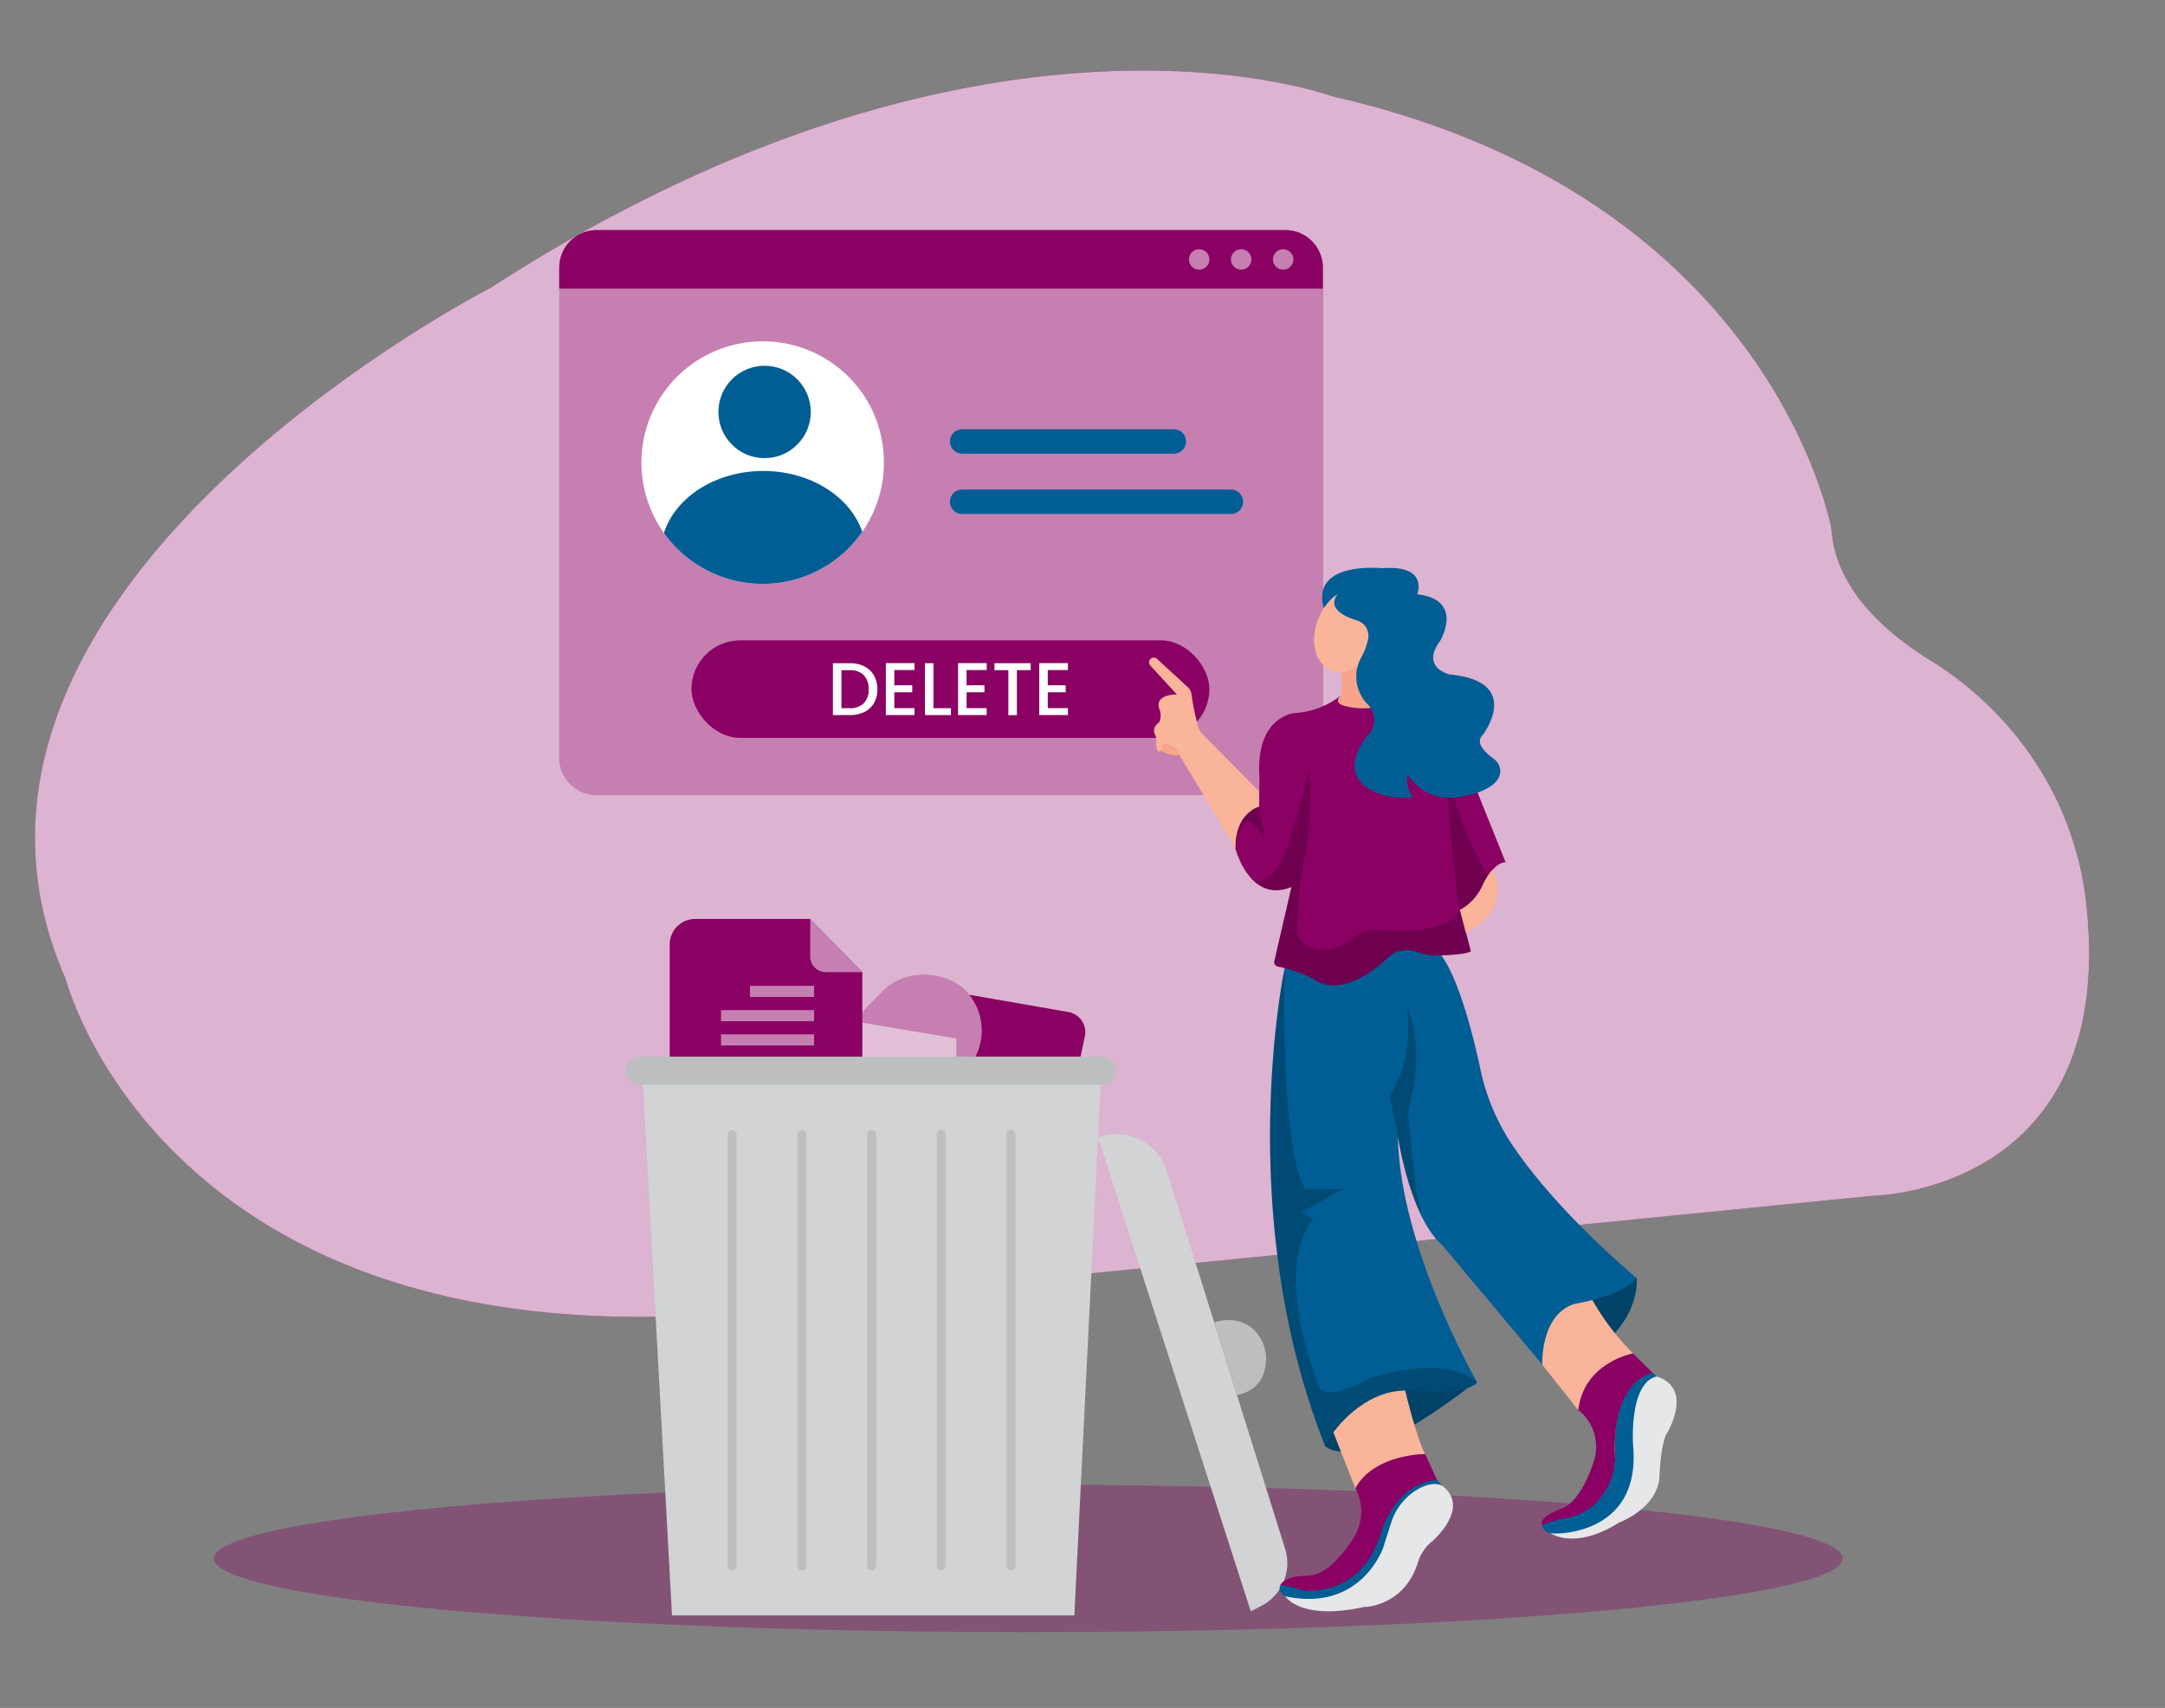  <!DOCTYPE svg PUBLIC "-//W3C//DTD SVG 1.1//EN" "http://www.w3.org/Graphics/SVG/1.1/DTD/svg11.dtd">
<svg id="aae57933-dbdf-445d-91b8-fc3ccac66783" data-name="Layer 1" xmlns="http://www.w3.org/2000/svg" width="865.76" height="682.89" viewBox="0 0 865.76 682.89">
<rect x="0" y="0" width="865.76" height="682.89" fill="#808080" stroke="none"/>
<defs>
<style xmlns="http://www.w3.org/1999/xhtml">*, ::after, ::before { box-sizing: border-box; }
img, svg { vertical-align: middle; }
</style>
<style xmlns="http://www.w3.org/1999/xhtml">*, body, html { -webkit-font-smoothing: antialiased; }
img, svg { max-width: 100%; }
</style>
</defs>
<path id="e0c7d8b4-4e14-4fb6-99d7-6555cc8950c3" data-name="SVGID" d="M196.16,115.1S-42,236.66,26.3,391.53c0,0,45,174.86,319.74,126.56l403-40s98.47-1.19,85.12-117.72c-4.58-40-28-75.15-62.22-96.33-18.79-11.63-37.24-28.6-39.44-51.09a27.84,27.84,0,0,0-.45-3c-3.42-15.55-34.67-134.18-199.49-171.5C532.55,38.49,394.33-13.13,196.16,115.1Z" fill="#8a0063" data-primary="true"/>
<g opacity="0.7" style="isolation:isolate">
<path id="fe2a4ad0-1df2-498f-b77f-3e4534442276" data-name="SVGID" d="M196.16,115.1S-42,236.66,26.3,391.53c0,0,45,174.86,319.74,126.56l403-40s98.47-1.19,85.12-117.72c-4.58-40-28-75.15-62.22-96.33-18.79-11.63-37.24-28.6-39.44-51.09a27.84,27.84,0,0,0-.45-3c-3.42-15.55-34.67-134.18-199.49-171.5C532.55,38.49,394.33-13.13,196.16,115.1Z" fill="#fff"/>
</g>
<ellipse cx="411.22" cy="623.12" rx="325.69" ry="29.46" fill="#8a0063" opacity="0.35" data-primary="true"/>
<path d="M387.78,397.77l39.48,6.88a8.12,8.12,0,0,1,6.56,9.68l-1.71,8.14H387.78Z" fill="#8a0063" data-primary="true"/>
<rect x="339.21" y="392.36" width="54.7" height="45.75" rx="22.87" transform="translate(-186.25 380.81) rotate(-45)" fill="#8a0063" data-primary="true"/>
<rect x="339.21" y="392.36" width="54.7" height="45.75" rx="22.87" transform="translate(-186.25 380.81) rotate(-45)" fill="#fff" opacity="0.5"/>
<polygon points="344.81 408.9 344.81 428.11 382.42 428.11 382.42 415.23 344.81 408.9" fill="#fff" opacity="0.5"/>
<path d="M620,613s9.64,7.06,27.44-4.24c0,0,14.66-5.23,16.12-17.58,0,0,.21-11.31,2.51-17.17,0,0,11.94-18.64-3.56-23.66l-16.33-1.47-1,52.77Z" fill="#e6e7e8"/>
<path d="M654.5,511s1.33,12.34-10.59,23.84l-15-17.33Z" fill="#005e94" data-secondary="true"/>
<path d="M654.5,511s1.33,12.34-10.59,23.84l-15-17.33Z" opacity="0.3"/>
<path d="M616.74,545.64l14.41,18.2a28,28,0,0,1,21.91-22.65,101.62,101.62,0,0,1-16.28-21.38L622,505.9S609.82,529.37,616.74,545.64Z" fill="#f9b499"/>
<path d="M439.12,454.8l61.05,189.44,4.07-2.07a19.26,19.26,0,0,0,9.66-22.94l-47.32-151a21,21,0,0,0-27.46-13.41Z" fill="#d1d3d4"/>
<path d="M529.79,578s9.65,13.09,57.12-23l-8.64-27.21-48.48,36.52Z" fill="#005e94" data-secondary="true"/>
<path d="M529.79,578s9.65,13.09,57.12-23l-8.64-27.21-48.48,36.52Z" opacity="0.3"/>
<path d="M529,107V302.86a15,15,0,0,1-15,15H238.67a15,15,0,0,1-15-15V107a15,15,0,0,1,15-15H514A15,15,0,0,1,529,107Z" fill="#8a0063" data-primary="true"/>
<path d="M529,107V302.86a15,15,0,0,1-15,15H238.67a15,15,0,0,1-15-15V107a15,15,0,0,1,15-15H514A15,15,0,0,1,529,107Z" fill="#fff" opacity="0.5"/>
<path d="M654.5,511c-5.43,7.15-24.59,10.29-24.59,10.29-14,4-13.17,24.32-13.17,24.32l-40-47.78C563.83,486.71,559,454.38,559,454.38c.86,44.92,31.74,98.41,31.74,98.41-5.42,5.43-25.17,3.14-26.6,3.14-23.16,0-34.32,22-34.32,22-36.9-93.1-16.09-190.88-16.09-190.88l18.1-3.68L554.1,378h20.59l1.71,4c7.33,10.19,12.94,33.07,15.56,45.34a86.15,86.15,0,0,0,12.19,29.53C622.37,484.54,654.5,511,654.5,511Z" fill="#005e94" data-secondary="true"/>
<path d="M559,454.39l-3.42-16.66s10.15-11.35,6.92-35.53c0,0,7.87,14.66,1.08,40.26a10.43,10.43,0,0,0-.33,3.34c.52,7,2.64,33.78,5.81,41.6C569,487.4,562.29,474.88,559,454.39Z" opacity="0.2"/>
<path d="M590.71,552.79c-5.42,5.43-25.17,3.14-26.6,3.14-23.16,0-34.32,22-34.32,22-36.9-93.1-16.09-190.88-16.09-190.88s-1.93,72.47,8.37,88.34h15l-16.73,9.44,5,2.55s-17.41,15.9,2.32,67.39c0,0,2.58,6,19.31-3.44C547,551.35,577.42,540.48,590.71,552.79Z" opacity="0.2"/>
<path d="M602.08,344.76c-2.91,0-5.57,3.19-7.19,5.62-.91,1.39-1.5,2.55-1.59,2.72v0a24.61,24.61,0,0,1-3.8,6.29l-.12.12a15,15,0,0,1-5.5,4.31h0l4.29,16.52c-1.89,1.21-8.69,1.58-13.48,1.68a20.08,20.08,0,0,1-7.6-1.26,11.59,11.59,0,0,0-10.88,1.08c-19.95,19.1-30.46,9.86-30.46,9.86A53.93,53.93,0,0,0,511,386.46a1.79,1.79,0,0,1-1.41-2.17l6.86-29.66c-6.82,2.8-11.82.75-15.35-2.66C496,347,494,339.18,494,339.18c-.87-13.51,9.52-16.73,9.52-16.73l.12-11.58c-1.71-24.46,13.95-25.74,13.95-25.74A33.54,33.54,0,0,0,536,278.27l17-2.37,37.33,39.69Z" fill="#8a0063" data-primary="true"/>
<path d="M597,347.64s8.19,16.91-10.89,25l-2.29-8.81a21.43,21.43,0,0,0,9.45-10.73A22.29,22.29,0,0,1,597,347.64Z" fill="#f9b499"/>
<path d="M464.15,300.14s4.21,2.58,7.4,1.61l-1-1.61S465,294.14,464.15,300.14Z" fill="#f7a48b"/>
<path d="M542,595.12,533.2,572.7S544.81,556,561.92,556c0,0,4.56,19.17,8,25.39C569.91,581.39,549.53,581.39,542,595.12Z" fill="#f9b499"/>
<path d="M512,633.73s-2.79,4.51,8.36,6.65c0,0,21.45,4.51,30.25-9.65l7.75-15.45s6.84-23.81,18.42-21.23l-2.14-2.36L563.47,587l-24.88,41.19Z" fill="#005e94" data-secondary="true"/>
<path d="M514,638.26s5.89,9.85,31.42,4.27c0,0,15.79,0,21.44-17.42a18.69,18.69,0,0,1,4-7.16,15,15,0,0,1,2-1.81s15.45-13.3,3.86-22.09c0,0-3.25-2.22-9.59,1.31a23.7,23.7,0,0,0-10.84,13.54l-3.17,9.9S544.39,644.71,514,638.26Z" fill="#e6e7e8"/>
<path d="M616.67,609.78s0,3.56,5.65,3.35c0,0,34,.69,30.74-35.18,0,0-1.84-24.91,9.46-27.63l-1.67-1.47s-16.46,2.44-15,32.95a18.24,18.24,0,0,1-.19,3.76c-.87,5.31-4.45,18-19,21.37C626.68,606.93,618.34,608.11,616.67,609.78Z" fill="#005e94" data-secondary="true"/>
<path d="M529,107v8.41H223.64V107a15,15,0,0,1,15-15H514A15,15,0,0,1,529,107Z" fill="#8a0063" data-primary="true"/>
<circle cx="479.53" cy="103.73" r="4.09" fill="#fff" opacity="0.5"/>
<circle cx="496.32" cy="103.73" r="4.09" fill="#fff" opacity="0.5"/>
<circle cx="513.12" cy="103.73" r="4.09" fill="#fff" opacity="0.5"/>
<path d="M353.46,185A48.48,48.48,0,1,1,305,136.49,48.28,48.28,0,0,1,353.46,185Z" fill="#fff"/>
<path d="M344.81,212.62a48.48,48.48,0,0,1-79.31.49c4.56-14.26,20.62-24.8,39.74-24.8C324.13,188.31,340,198.61,344.81,212.62Z" fill="#005e94" data-secondary="true"/>
<circle cx="305.75" cy="164.71" r="18.47" fill="#005e94" data-secondary="true"/>
<path d="M469.41,181.39H384.76a4.88,4.88,0,0,1,0-9.76h84.65a4.88,4.88,0,0,1,0,9.76Z" fill="#005e94" data-secondary="true"/>
<path d="M492.23,205.5H384.76a4.88,4.88,0,0,1,0-9.76H492.23a4.88,4.88,0,0,1,0,9.76Z" fill="#005e94" data-secondary="true"/>
<rect x="276.51" y="256.03" width="207.11" height="38.99" rx="19.49" fill="#8a0063" data-primary="true"/>
<path d="M345.65,266.44a9,9,0,0,1,3.85,3.64,10.87,10.87,0,0,1,1.36,5.53,10.65,10.65,0,0,1-1.36,5.49,8.87,8.87,0,0,1-3.85,3.57,12.8,12.8,0,0,1-5.8,1.24h-6.78V265.17h6.78A12.55,12.55,0,0,1,345.65,266.44Zm-.22,14.72a7.58,7.58,0,0,0,1.94-5.55,7.87,7.87,0,0,0-1.94-5.64,7.37,7.37,0,0,0-5.58-2h-3.37v15.19h3.37A7.46,7.46,0,0,0,345.43,281.16Z" fill="#fff"/>
<path d="M357.63,267.91V274h7.17v2.78h-7.17v6.35h8.06v2.78H354.23V265.14h11.46v2.77Z" fill="#fff"/>
<path d="M373.27,283.16h7v2.75H369.87V265.17h3.4Z" fill="#fff"/>
<path d="M386.52,267.91V274h7.16v2.78h-7.16v6.35h8.06v2.78H383.12V265.14h11.46v2.77Z" fill="#fff"/>
<path d="M412.16,265.17v2.77h-5.52v18h-3.41v-18h-5.55v-2.77Z" fill="#fff"/>
<path d="M419,267.91V274h7.16v2.78H419v6.35h8.06v2.78H415.59V265.14h11.46v2.77Z" fill="#fff"/>
<polygon points="429.62 645.9 268.73 645.9 256.79 428.11 440.44 428.11 429.62 645.9" fill="#d1d3d4"/>
<path d="M344.81,428.11h-77v-50.5A10.17,10.17,0,0,1,278,367.44h46l20.83,21.22Z" fill="#8a0063" data-primary="true"/>
<path d="M324,367.44v15a6.26,6.26,0,0,0,6.26,6.26h14.57Z" fill="#fff" opacity="0.5"/>
<g opacity="0.5">
<rect x="299.91" y="394.18" width="25.63" height="4.44" fill="#fff"/>
</g>
<g opacity="0.5">
<rect x="288.34" y="403.87" width="37.19" height="4.44" fill="#fff"/>
</g>
<g opacity="0.5">
<rect x="288.34" y="413.56" width="37.19" height="4.44" fill="#fff"/>
</g>
<path d="M485.54,528.74s9.91-3.82,16.75,3.84a16.25,16.25,0,0,1,3.95,12c-.34,4.94-2.61,11.33-11.58,13.25Z" fill="#bcbec0"/>
<path d="M292.78,627.89a1.77,1.77,0,0,1-1.77-1.77V453.45a1.78,1.78,0,0,1,3.55,0V626.12A1.78,1.78,0,0,1,292.78,627.89Z" fill="#bcbec0"/>
<path d="M320.67,627.89a1.77,1.77,0,0,1-1.77-1.77V453.45a1.78,1.78,0,0,1,3.55,0V626.12A1.78,1.78,0,0,1,320.67,627.89Z" fill="#bcbec0"/>
<path d="M348.62,627.89a1.78,1.78,0,0,1-1.78-1.77V453.45a1.78,1.78,0,0,1,3.55,0V626.12A1.77,1.77,0,0,1,348.62,627.89Z" fill="#bcbec0"/>
<path d="M376.34,627.89a1.78,1.78,0,0,1-1.78-1.77V453.45a1.78,1.78,0,0,1,3.55,0V626.12A1.77,1.77,0,0,1,376.34,627.89Z" fill="#bcbec0"/>
<path d="M404.28,627.89a1.77,1.77,0,0,1-1.77-1.77V453.45a1.78,1.78,0,0,1,3.55,0V626.12A1.78,1.78,0,0,1,404.28,627.89Z" fill="#bcbec0"/>
<path d="M536,265.85s1.55,8.54,0,12.42c0,0-3.52,3.1,2.89,4.27,0,0,6.42,1.55,11.85,0l-6.21-26.39Z" fill="#f7a48b"/>
<path d="M588.14,380.38c-1.89,1.21-8.68,1.57-13.48,1.68a19.89,19.89,0,0,1-7.6-1.27,11.63,11.63,0,0,0-10.89,1.09c-19.94,19.09-30.45,9.86-30.45,9.86A53.47,53.47,0,0,0,511,386.47a1.81,1.81,0,0,1-1.41-2.18l6.86-29.66c-6.82,2.81-11.82.75-15.36-2.66,0,0,8.92,4,14.93-17,0,0,6.23-19.78,7.51-28.14,0,0,1.72,21.68-1.93,36.68a72.25,72.25,0,0,0-2,12.82l-.95,15.88a4.35,4.35,0,0,0,1,3c2.5,3,9.5,8.8,21.68-.2,0,0,4.71-4.94,14.79-2.8,0,0,23.61,1.29,27.68-8.36Z" opacity="0.2"/>
<path d="M594.9,350.39l-1.6,2.71v0a24.61,24.61,0,0,1-3.8,6.29l-.12.12a24.12,24.12,0,0,1-5.5,4.31h0c-2.13-8.26-4.93-44.83-4.93-44.83h2.36a147.29,147.29,0,0,0,8.15,21c1.78,3.72,3.62,7.15,5.46,10.34Z" opacity="0.2"/>
<path d="M494.38,340.53s-.15-7.86,3.28-11.36a2.29,2.29,0,0,1,3.37.16l4.73,5.61-2.28-12.48S492.82,324.55,494.38,340.53Z" opacity="0.2"/>
<path d="M494,339.18l-23.38-39s-5.79-6-6.43,0c0,0-2.07,1.69-1.81-4.24a4.51,4.51,0,0,0-.49-2.22c-.54-1.09-.92-3.05,1.65-4.91a6.93,6.93,0,0,0,0-5.54s-2.36-5.4,7.08-5.61L460,266.11a1.9,1.9,0,0,1,.3-2.83h0a1.9,1.9,0,0,1,2.39.15l12.37,11.39a4.46,4.46,0,0,1,1.41,2.65,95.25,95.25,0,0,0,2.74,13.37,7,7,0,0,0,1.64,2.66l22.68,22.95-.07,6S494,324.81,494,339.18Z" fill="#f9b499"/>
<ellipse cx="538.87" cy="252.08" rx="17.27" ry="12.61" transform="translate(97.89 651.4) rotate(-67.23)" fill="#f9b499"/>
<path d="M535,237.59s-6.4,6.18,7.66,10.49a6.38,6.38,0,0,1,4.48,7.11,25.32,25.32,0,0,1-2.77,7.63,15.76,15.76,0,0,0,2.86,19.09s5.21,5.58,0,11.8c0,0-15.52,17,5.29,24A31,31,0,0,0,565,318.81s-3.64-5.37-1.93-9c0,0,6.65,12.44,23.17,8.36,0,0,13.18-2.32,13.7-9.47a6.09,6.09,0,0,0-2.63-5.31c-2.75-2-7.79-6.25-4.42-9.46,0,0,16.52-21.43-13.08-24.23,0,0-12-2.61-3.87-13.54,0,0,9.76-16.32-9.17-18.56,0,0,4.67-11.89-14-10.39,0,0-28.73-3.12-23.38,16C529.37,243.23,531.79,239.16,535,237.59Z" fill="#005e94" data-secondary="true"/>
<path d="M574.63,591.69l-4.72-10.3s-20.6,0-27.89,13.73c0,0,6.44,10.51-2.15,21.88,0,0-4.32,6.81-10.09,10.71a14.21,14.21,0,0,1-7.62,2.32c-3.12.06-8.28.64-10.17,3.7a32,32,0,0,1,7,1.53,11,11,0,0,0,4.28.81c6.78,0,22.69-2.32,29-23.15C552.32,612.92,557.25,593.4,574.63,591.69Z" fill="#8a0063" data-primary="true"/>
<path d="M631.15,563.84s9.18,6.16,6.67,18.93c0,0-4.82,17.59-13.61,20.52,0,0-9,3.14-7.54,6.49a45,45,0,0,1,10-2.85,21.94,21.94,0,0,0,12.15-6.65,27.22,27.22,0,0,0,7-15.72,15.26,15.26,0,0,0,0-2.53c-.32-5.44-.71-28.39,15-33.18l-7.79-7.66S633.28,544.71,631.15,563.84Z" fill="#8a0063" data-primary="true"/>
<rect x="250.16" y="422.47" width="196.25" height="11.27" rx="5.64" fill="#bcbec0"/>
</svg>